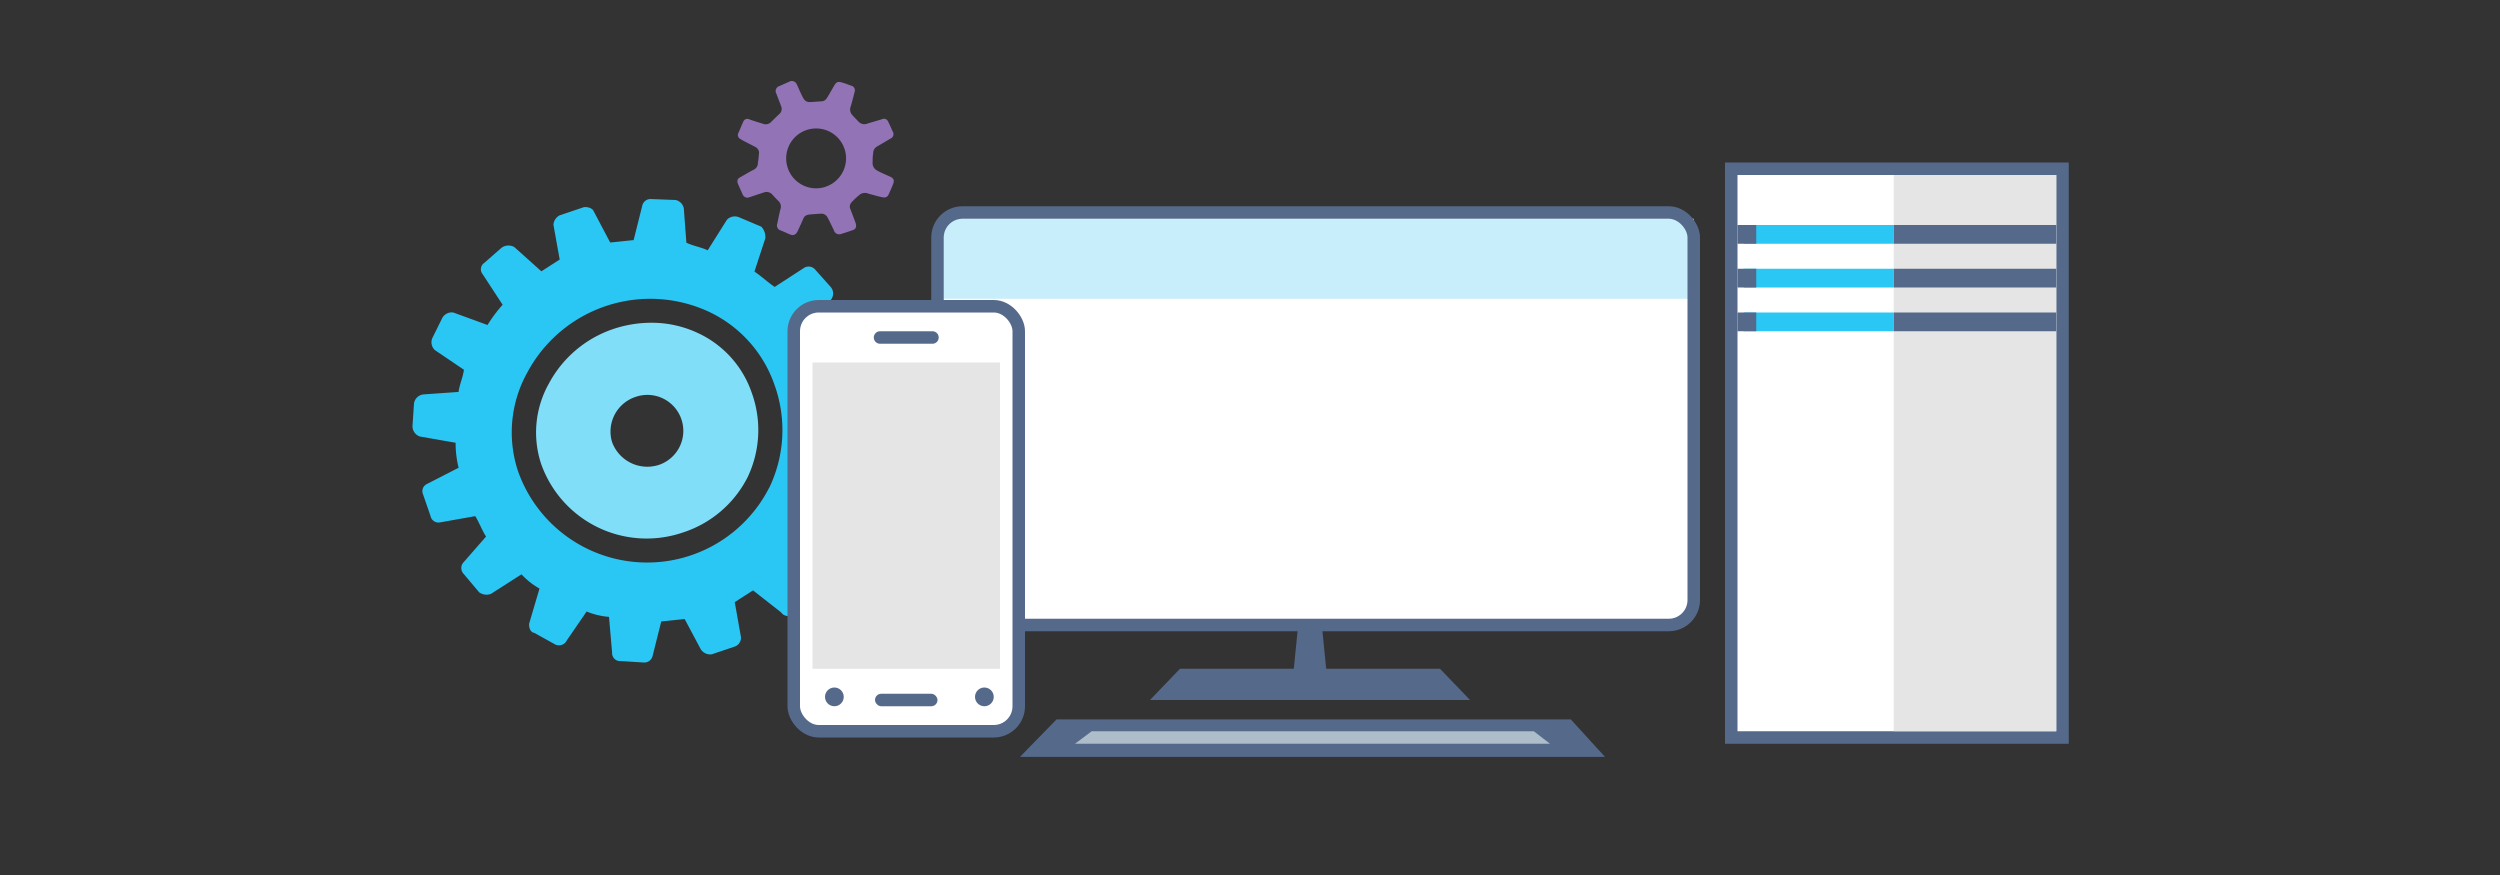 <svg id="ICONS" xmlns="http://www.w3.org/2000/svg" viewBox="0 0 400 140" style="background-color: #ffb690;">
  <rect x="0" y="0" width="400" height="140" fill="#333333" stroke="none"/>
  <defs>
    <style>
      .cls-1 {
        fill: #80def9;
      }

      .cls-2 {
        fill: #2bc7f4;
      }

      .cls-3 {
        fill: #9273b6;
      }

      .cls-4 {
        fill: #556a8a;
      }

      .cls-5 {
        fill: #adbdca;
      }

      .cls-6, .cls-9 {
        fill: #fff;
      }

      .cls-7 {
        fill: #c8edfb;
      }

      .cls-11, .cls-8 {
        fill: none;
      }

      .cls-8, .cls-9 {
        stroke: #556a8a;
        stroke-miterlimit: 10;
        stroke-width: 2px;
      }

      .cls-10 {
        fill: #e5e5e5;
      }
    </style>
  </defs>
  <title>system-center-configuration</title>
  <g>
    <path class="cls-1" d="M111.63,53.27a17.49,17.49,0,0,0-5.89-1.57,19.15,19.15,0,0,0-7.79,1,18.33,18.33,0,0,0-10.13,8.67,16,16,0,0,0-1.24,12.85,17.9,17.9,0,0,0,22.62,11,17.71,17.71,0,0,0,10.4-8.83,17.5,17.5,0,0,0,.67-13.57A16.36,16.36,0,0,0,111.63,53.27Zm-6.17,21.1a6,6,0,0,1-7.54-3.67,5.84,5.84,0,0,1,3.78-7.2,5.75,5.75,0,1,1,3.76,10.87Z"/>
    <path class="cls-2" d="M141.05,69.45A1.35,1.35,0,0,0,140,68l-5.73-1a9.8,9.8,0,0,0-.48-4l5.07-2.6a1.32,1.32,0,0,0,.88-1.78l-1.19-3.45a1.34,1.34,0,0,0-1.79-.87l-5.62,1a14.2,14.2,0,0,0-1.72-3.27L133,47.89a1.6,1.6,0,0,0-.11-2l-2.44-2.73a1.38,1.38,0,0,0-1.88-.25l-4.62,3c-1.17-.79-2.07-1.67-3.24-2.46l1.74-5.32a2.38,2.38,0,0,0-.64-1.86l-3.5-1.48a1.75,1.75,0,0,0-2,.37l-3.08,4.89c-1.08-.52-2.33-.69-3.41-1.22l-.41-5.49A1.71,1.71,0,0,0,108.11,32l-3.93-.15a1.35,1.35,0,0,0-1.42,1.07l-1.38,5.5c-1.16.1-2.59.28-3.75.38l-2.64-5c-.18-.53-1.17-.79-1.7-.61l-3.74,1.26a1.85,1.85,0,0,0-1,1.51l1,5.57-2.93,1.88-4.32-3.87a1.88,1.88,0,0,0-2.05.1l-2.75,2.41a1.24,1.24,0,0,0-.25,1.86l3.17,4.85A23.31,23.31,0,0,0,78,52l-5.47-2a1.74,1.74,0,0,0-1.78.9l-1.58,3.2A1.72,1.72,0,0,0,69.56,56l4.67,3.16c-.17,1.24-.69,2.31-.86,3.55l-5.54.39a1.72,1.72,0,0,0-1.59,1.43L66,68.17a1.73,1.73,0,0,0,1.18,1.67l5.72,1a16,16,0,0,0,.48,4l-5.07,2.6a1.27,1.27,0,0,0-.61,1.69l1.19,3.45a1.3,1.3,0,0,0,1.53,1l5.62-1c.63,1,1.09,2.29,1.73,3.27L74.14,90a1.34,1.34,0,0,0,0,1.77l2.53,3a2,2,0,0,0,1.88.25l4.89-3.13a11.76,11.76,0,0,0,2.88,2.28l-1.65,5.59c-.08.62.19,1.42.82,1.5l3.32,1.84a1.37,1.37,0,0,0,1.87-.63l3.18-4.63a11.75,11.75,0,0,0,3.58.86l.5,5.75a1.26,1.26,0,0,0,1.35,1.32L103,106a1.36,1.36,0,0,0,1.42-1.07l1.38-5.5c1.16-.1,2.59-.28,3.75-.38l2.54,4.77a1.79,1.79,0,0,0,1.79.87l3.74-1.26a1.49,1.49,0,0,0,.88-1.78l-.94-5.31,2.93-1.88L125,98a1.27,1.27,0,0,0,1.88.25l2.75-2.41a1.43,1.43,0,0,0,.16-2.12L126.93,89a21.52,21.52,0,0,0,2.21-3.12l5.37,1.74a1.37,1.37,0,0,0,1.87-.63l1.75-3.55a1.75,1.75,0,0,0-.55-1.59l-4.76-3.42a10,10,0,0,0,1-3.28l5.8-.48a2,2,0,0,0,1.33-1.34Zm-18,8.62a21.91,21.91,0,0,1-40.15-2.63A19.7,19.7,0,0,1,84.4,59.54a22.3,22.3,0,0,1,28.87-9.73,20.17,20.17,0,0,1,10.65,11.77A21.26,21.26,0,0,1,123.07,78.06Z"/>
  </g>
  <path class="cls-3" d="M142.45,28.28c-.64-.3-1.61-.69-2.12-1a1.35,1.35,0,0,1-.71-1.36c0-.57,0-.83.09-1.4a1.2,1.2,0,0,1,.7-1.12c.54-.33,1.56-.92,2.07-1.23a.76.76,0,0,0,.35-1.13c-.21-.49-.54-1.21-.72-1.57a.72.72,0,0,0-1-.39l-2.26.67a1.29,1.29,0,0,1-1.4-.2c-.44-.46-.89-.92-1.12-1.18a1.33,1.33,0,0,1-.21-1.36c.21-.68.51-1.88.62-2.31a.76.76,0,0,0-.58-1c-.56-.2-.92-.36-1.51-.52s-.84-.07-1.18.52-.74,1.27-1,1.72-.48.75-1,.79l-1.82.12c-.53,0-.85-.1-1.22-.8s-.76-1.67-.93-2a.86.86,0,0,0-1.27-.43c-.53.22-1.08.47-1.54.68a.82.82,0,0,0-.47,1.21c.26.69.56,1.48.76,2a1.09,1.09,0,0,1-.34,1.3c-.4.37-.84.81-1.2,1.16a1.2,1.2,0,0,1-1.4.34c-.7-.21-1.48-.45-2.14-.69a.7.7,0,0,0-1,.43c-.26.54-.54,1.29-.74,1.7a.71.71,0,0,0,.29,1c.46.32,2.18,1.14,2.46,1.32a1,1,0,0,1,.52,1.06c-.05.61-.09,1-.17,1.48a1.17,1.17,0,0,1-.75,1.1c-.65.35-1.78,1-2.16,1.22s-.47.58-.25,1.07.56,1.28.71,1.59a.82.82,0,0,0,1.12.48l2.32-.77a1.23,1.23,0,0,1,1.33.36c.36.39.66.73,1,1.05a1.22,1.22,0,0,1,.27,1.34c-.18.76-.36,1.63-.48,2.24a.83.83,0,0,0,.56,1.11c.49.19,1.16.51,1.49.64s.85.23,1.22-.57.81-1.77.94-2.07.44-.52,1.05-.57,1.27-.1,1.7-.12a1.11,1.11,0,0,1,1.08.61c.22.35.8,1.64,1,2a.89.89,0,0,0,1.26.6c.87-.26,1.38-.44,1.83-.6s.6-.59.37-1.2-.61-1.64-.82-2.17,0-.88.42-1.3a12.57,12.57,0,0,1,1.18-1.06A1.45,1.45,0,0,1,139,31c.64.16,1.25.36,1.73.46s1.12.38,1.46-.37.51-1.14.7-1.63S143.09,28.58,142.45,28.28Zm-12.22,1.84a4.79,4.79,0,1,1,5.13-4.47A4.81,4.81,0,0,1,130.22,30.12Z"/>
  <g>
    <polygon class="cls-4" points="256.8 121.1 163.2 121.1 169.05 115.1 251.32 115.1 256.8 121.1"/>
    <polygon class="cls-5" points="248 119 172 119 174.67 117 245.41 117 248 119"/>
    <polygon class="cls-4" points="230.4 107 188.8 107 184 112 235.2 112 230.4 107"/>
    <polygon class="cls-4" points="212.4 109.1 206.8 109.1 207.92 97.9 211.28 97.9 212.4 109.1"/>
    <rect class="cls-6" x="150" y="34" width="121" height="66" rx="4" ry="4" transform="translate(421 134) rotate(180)"/>
    <rect class="cls-7" x="151" y="35" width="120" height="12.8"/>
    <rect class="cls-8" x="150" y="34" width="121" height="66" rx="4" ry="4" transform="translate(421 134) rotate(180)"/>
  </g>
  <g>
    <rect class="cls-9" x="277" y="27" width="53" height="91"/>
    <g>
      <rect class="cls-10" x="303" y="28" width="26" height="89"/>
      <rect class="cls-2" x="279" y="50" width="24" height="3"/>
      <polygon class="cls-11" points="315 36 279 36 279 39 315 39 315 36 315 36"/>
      <polyline class="cls-11" points="315 36 279 36 279 39 315 39 315 36"/>
      <rect class="cls-2" x="279" y="43" width="24" height="3"/>
      <rect class="cls-2" x="279" y="36" width="24" height="3"/>
      <rect class="cls-4" x="303" y="50" width="26" height="3"/>
      <rect class="cls-4" x="303" y="43" width="26" height="3"/>
      <rect class="cls-4" x="303" y="36" width="26" height="3"/>
    </g>
    <rect class="cls-4" x="278" y="36" width="3" height="3"/>
    <rect class="cls-4" x="278" y="43" width="3" height="3"/>
    <rect class="cls-4" x="278" y="50" width="3" height="3"/>
  </g>
  <g>
    <rect class="cls-9" x="127" y="49" width="36" height="68" rx="4" ry="4"/>
    <rect class="cls-10" x="130" y="58" width="30" height="49"/>
    <path class="cls-4" d="M149.19,55h-8.38a1,1,0,0,1,0-2h8.38a1,1,0,0,1,0,2Z"/>
    <circle class="cls-4" cx="133.5" cy="111.5" r="1.5"/>
    <circle class="cls-4" cx="157.5" cy="111.5" r="1.5"/>
    <rect class="cls-4" x="140" y="111" width="10" height="2" rx="1" ry="1"/>
  </g>
</svg>
